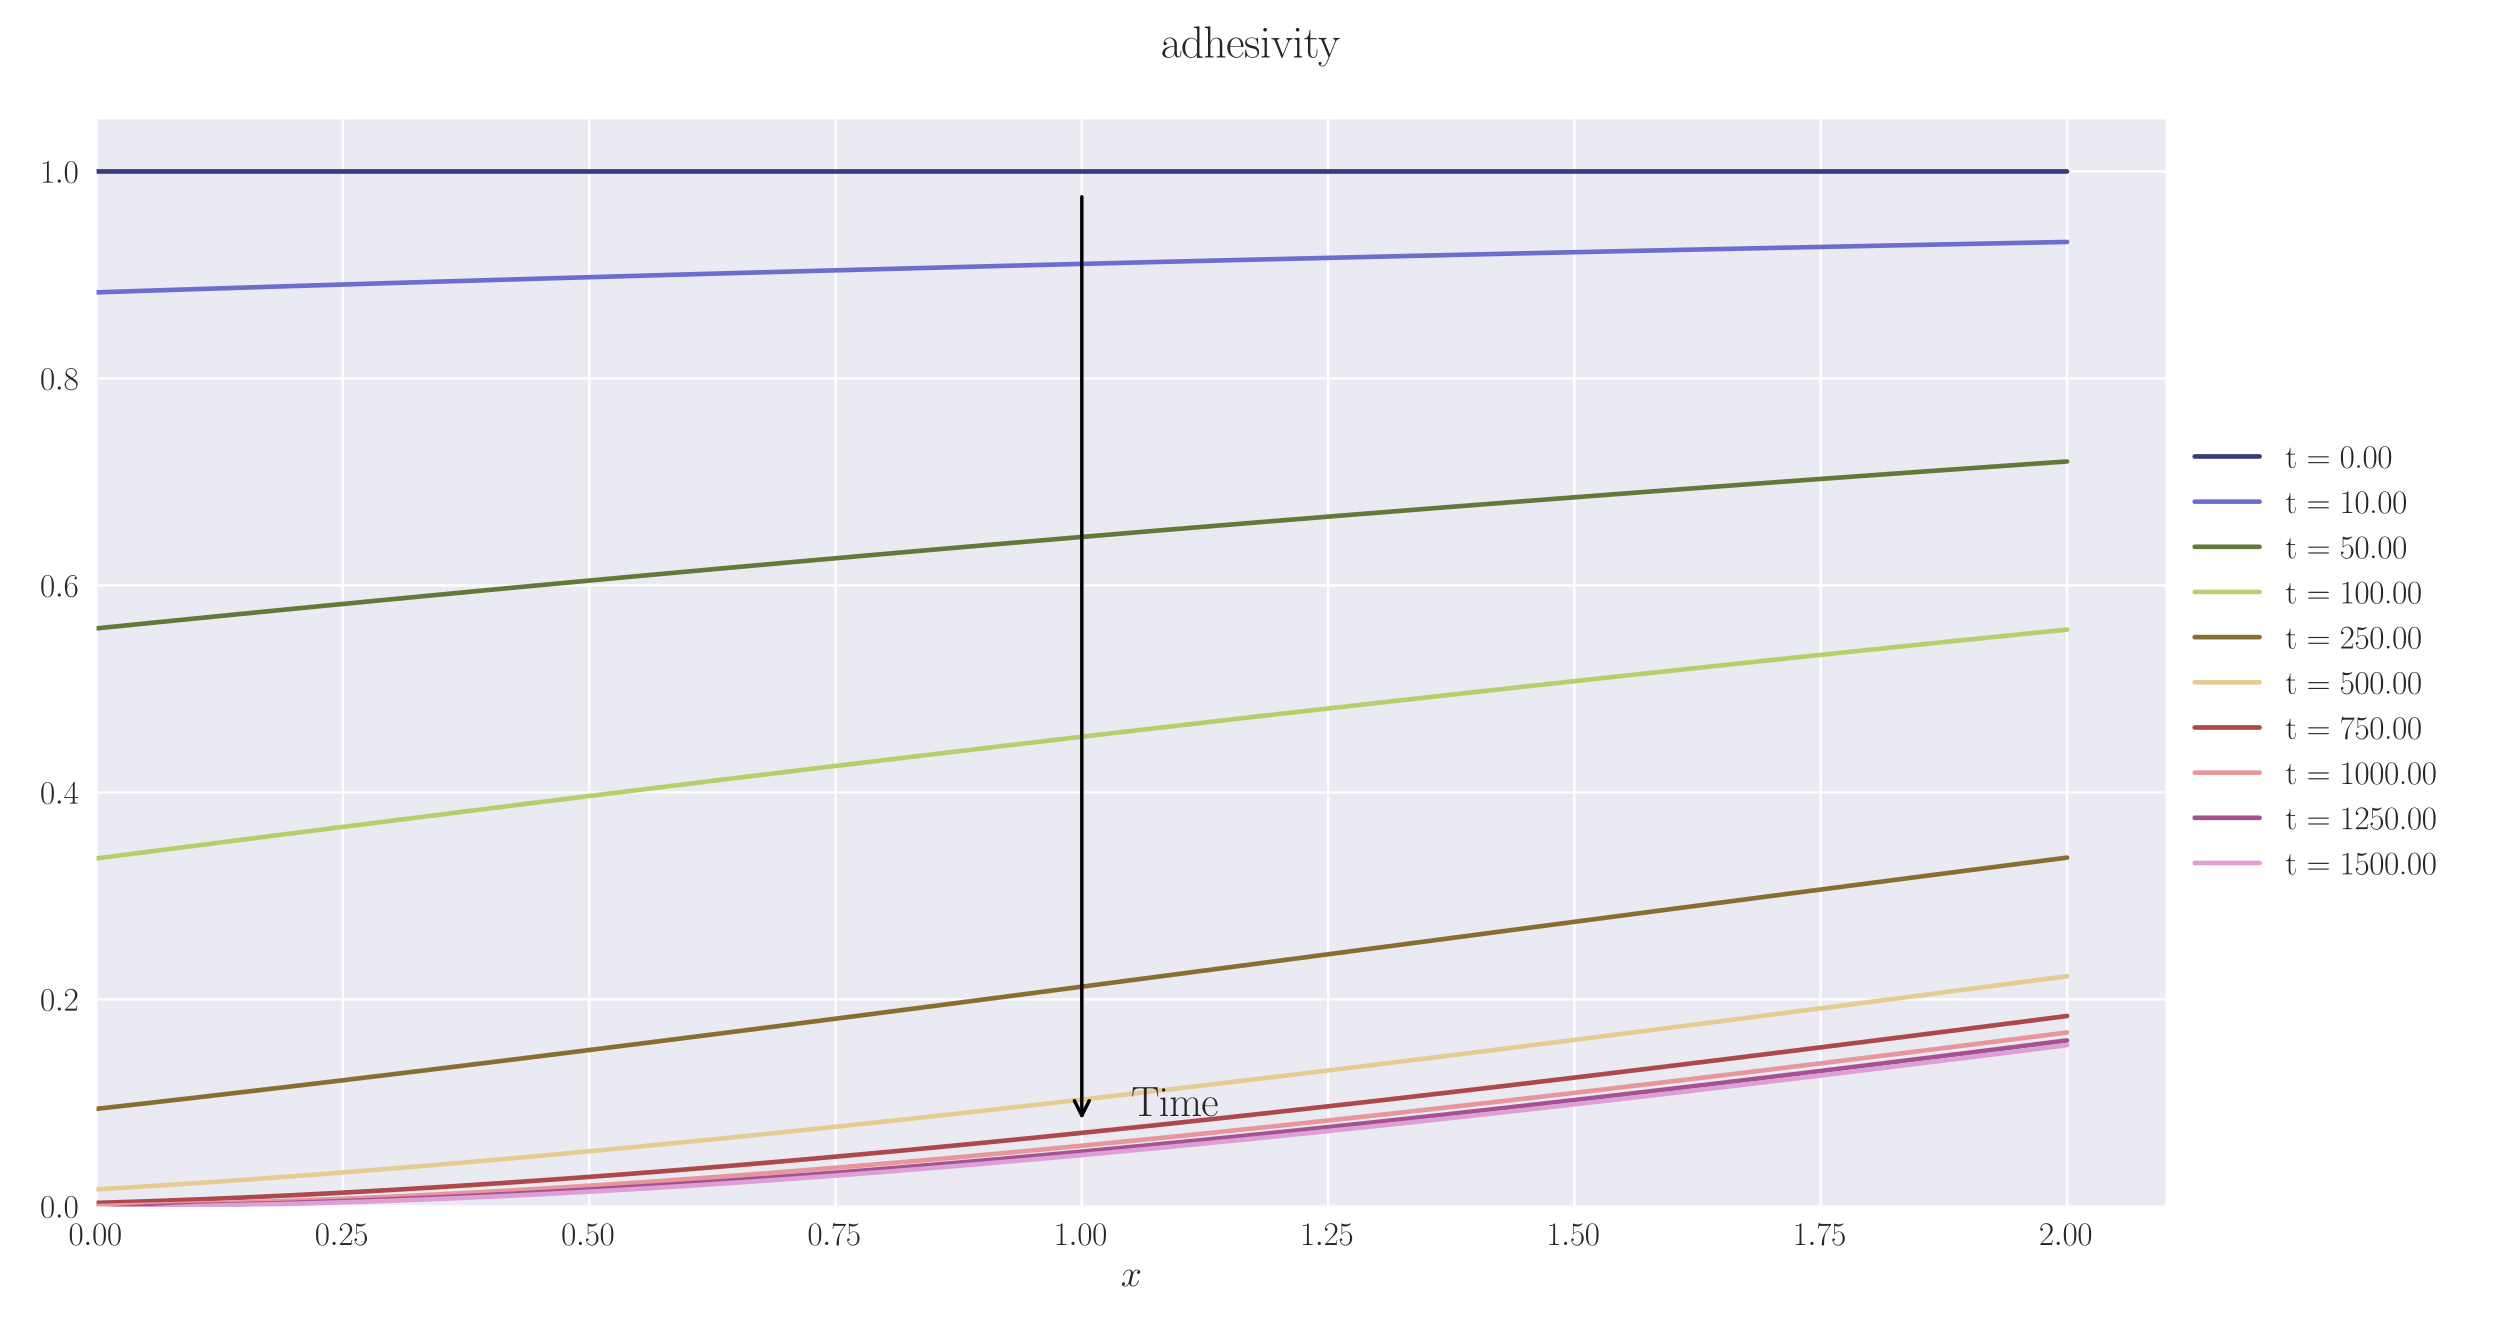 <?xml version="1.0" encoding="utf-8" standalone="no"?>
<!DOCTYPE svg PUBLIC "-//W3C//DTD SVG 1.1//EN"
  "http://www.w3.org/Graphics/SVG/1.1/DTD/svg11.dtd">
<svg xmlns:xlink="http://www.w3.org/1999/xlink" width="1080pt" height="576pt" viewBox="0 0 1080 576" xmlns="http://www.w3.org/2000/svg" version="1.1">
 <defs>
  <style type="text/css">*{stroke-linejoin: round; stroke-linecap: butt}</style>
 </defs>
 <g id="figure_1">
  <g id="patch_1">
   <path d="M 0 576 
L 1080 576 
L 1080 0 
L 0 0 
z
" style="fill: #ffffff"/>
  </g>
  <g id="axes_1">
   <g id="patch_2">
    <path d="M 41.731 521.153 
L 935.518 521.153 
L 935.518 51.564 
L 41.731 51.564 
z
" style="fill: #eaeaf2"/>
   </g>
   <g id="matplotlib.axis_1">
    <g id="xtick_1">
     <g id="line2d_1">
      <path d="M 41.731 521.153 
L 41.731 51.564 
" clip-path="url(#p3c30c7cf9f)" style="fill: none; stroke: #ffffff; stroke-linecap: round"/>
     </g>
     <g id="line2d_2"/>
     <g id="text_1">
      <!-- $\mathdefault{0.00}$ -->
      <g style="fill: #262626" transform="translate(29.591 537.839) scale(0.14 -0.14)">
       <defs>
        <path id="CMR17-30" d="M 2688 2025 
C 2688 2416 2682 3080 2413 3591 
C 2176 4039 1798 4198 1466 4198 
C 1158 4198 768 4058 525 3597 
C 269 3118 243 2524 243 2025 
C 243 1661 250 1106 448 619 
C 723 -39 1216 -128 1466 -128 
C 1760 -128 2208 -7 2470 600 
C 2662 1042 2688 1559 2688 2025 
z
M 1466 -26 
C 1056 -26 813 325 723 812 
C 653 1188 653 1738 653 2096 
C 653 2588 653 2997 736 3387 
C 858 3929 1216 4096 1466 4096 
C 1728 4096 2067 3923 2189 3400 
C 2272 3036 2278 2607 2278 2096 
C 2278 1680 2278 1169 2202 792 
C 2067 95 1690 -26 1466 -26 
z
" transform="scale(0.016)"/>
        <path id="CMMI12-3a" d="M 1178 307 
C 1178 492 1024 619 870 619 
C 685 619 557 466 557 313 
C 557 128 710 0 864 0 
C 1050 0 1178 153 1178 307 
z
" transform="scale(0.016)"/>
       </defs>
       <use xlink:href="#CMR17-30" transform="scale(0.996)"/>
       <use xlink:href="#CMMI12-3a" transform="translate(45.69 0) scale(0.996)"/>
       <use xlink:href="#CMR17-30" transform="translate(72.788 0) scale(0.996)"/>
       <use xlink:href="#CMR17-30" transform="translate(118.478 0) scale(0.996)"/>
      </g>
     </g>
    </g>
    <g id="xtick_2">
     <g id="line2d_3">
      <path d="M 148.134 521.153 
L 148.134 51.564 
" clip-path="url(#p3c30c7cf9f)" style="fill: none; stroke: #ffffff; stroke-linecap: round"/>
     </g>
     <g id="line2d_4"/>
     <g id="text_2">
      <!-- $\mathdefault{0.25}$ -->
      <g style="fill: #262626" transform="translate(135.994 537.839) scale(0.14 -0.14)">
       <defs>
        <path id="CMR17-32" d="M 2669 989 
L 2554 989 
C 2490 536 2438 459 2413 420 
C 2381 369 1920 369 1830 369 
L 602 369 
C 832 619 1280 1072 1824 1597 
C 2214 1967 2669 2402 2669 3035 
C 2669 3790 2067 4224 1395 4224 
C 691 4224 262 3604 262 3030 
C 262 2780 448 2748 525 2748 
C 589 2748 781 2787 781 3010 
C 781 3207 614 3264 525 3264 
C 486 3264 448 3258 422 3245 
C 544 3790 915 4058 1306 4058 
C 1862 4058 2227 3617 2227 3035 
C 2227 2479 1901 2000 1536 1584 
L 262 146 
L 262 0 
L 2515 0 
L 2669 989 
z
" transform="scale(0.016)"/>
        <path id="CMR17-35" d="M 730 3692 
C 794 3666 1056 3584 1325 3584 
C 1920 3584 2246 3911 2432 4100 
C 2432 4157 2432 4192 2394 4192 
C 2387 4192 2374 4192 2323 4163 
C 2099 4058 1837 3973 1517 3973 
C 1325 3973 1037 3999 723 4139 
C 653 4171 640 4171 634 4171 
C 602 4171 595 4164 595 4037 
L 595 2203 
C 595 2089 595 2057 659 2057 
C 691 2057 704 2070 736 2114 
C 941 2401 1222 2522 1542 2522 
C 1766 2522 2246 2382 2246 1289 
C 2246 1085 2246 715 2054 421 
C 1894 159 1645 25 1370 25 
C 947 25 518 320 403 814 
C 429 807 480 795 506 795 
C 589 795 749 840 749 1038 
C 749 1210 627 1280 506 1280 
C 358 1280 262 1190 262 1011 
C 262 454 704 -128 1382 -128 
C 2042 -128 2669 440 2669 1264 
C 2669 2030 2170 2624 1549 2624 
C 1222 2624 947 2503 730 2274 
L 730 3692 
z
" transform="scale(0.016)"/>
       </defs>
       <use xlink:href="#CMR17-30" transform="scale(0.996)"/>
       <use xlink:href="#CMMI12-3a" transform="translate(45.69 0) scale(0.996)"/>
       <use xlink:href="#CMR17-32" transform="translate(72.788 0) scale(0.996)"/>
       <use xlink:href="#CMR17-35" transform="translate(118.478 0) scale(0.996)"/>
      </g>
     </g>
    </g>
    <g id="xtick_3">
     <g id="line2d_5">
      <path d="M 254.537 521.153 
L 254.537 51.564 
" clip-path="url(#p3c30c7cf9f)" style="fill: none; stroke: #ffffff; stroke-linecap: round"/>
     </g>
     <g id="line2d_6"/>
     <g id="text_3">
      <!-- $\mathdefault{0.50}$ -->
      <g style="fill: #262626" transform="translate(242.397 537.839) scale(0.14 -0.14)">
       <use xlink:href="#CMR17-30" transform="scale(0.996)"/>
       <use xlink:href="#CMMI12-3a" transform="translate(45.69 0) scale(0.996)"/>
       <use xlink:href="#CMR17-35" transform="translate(72.788 0) scale(0.996)"/>
       <use xlink:href="#CMR17-30" transform="translate(118.478 0) scale(0.996)"/>
      </g>
     </g>
    </g>
    <g id="xtick_4">
     <g id="line2d_7">
      <path d="M 360.94 521.153 
L 360.94 51.564 
" clip-path="url(#p3c30c7cf9f)" style="fill: none; stroke: #ffffff; stroke-linecap: round"/>
     </g>
     <g id="line2d_8"/>
     <g id="text_4">
      <!-- $\mathdefault{0.75}$ -->
      <g style="fill: #262626" transform="translate(348.801 537.839) scale(0.14 -0.14)">
       <defs>
        <path id="CMR17-37" d="M 2886 3941 
L 2886 4081 
L 1382 4081 
C 634 4081 621 4165 595 4288 
L 480 4288 
L 294 3094 
L 410 3094 
C 429 3215 474 3540 550 3661 
C 589 3712 1062 3712 1171 3712 
L 2579 3712 
L 1869 2661 
C 1395 1954 1069 999 1069 165 
C 1069 89 1069 -128 1299 -128 
C 1530 -128 1530 89 1530 171 
L 1530 465 
C 1530 1508 1709 2196 2003 2636 
L 2886 3941 
z
" transform="scale(0.016)"/>
       </defs>
       <use xlink:href="#CMR17-30" transform="scale(0.996)"/>
       <use xlink:href="#CMMI12-3a" transform="translate(45.69 0) scale(0.996)"/>
       <use xlink:href="#CMR17-37" transform="translate(72.788 0) scale(0.996)"/>
       <use xlink:href="#CMR17-35" transform="translate(118.478 0) scale(0.996)"/>
      </g>
     </g>
    </g>
    <g id="xtick_5">
     <g id="line2d_9">
      <path d="M 467.343 521.153 
L 467.343 51.564 
" clip-path="url(#p3c30c7cf9f)" style="fill: none; stroke: #ffffff; stroke-linecap: round"/>
     </g>
     <g id="line2d_10"/>
     <g id="text_5">
      <!-- $\mathdefault{1.00}$ -->
      <g style="fill: #262626" transform="translate(455.204 537.839) scale(0.14 -0.14)">
       <defs>
        <path id="CMR17-31" d="M 1702 4058 
C 1702 4192 1696 4192 1606 4192 
C 1357 3916 979 3827 621 3827 
C 602 3827 570 3827 563 3808 
C 557 3795 557 3782 557 3648 
C 755 3648 1088 3686 1344 3839 
L 1344 461 
C 1344 236 1331 160 781 160 
L 589 160 
L 589 0 
C 896 0 1216 0 1523 0 
C 1830 0 2150 0 2458 0 
L 2458 160 
L 2266 160 
C 1715 160 1702 230 1702 458 
L 1702 4058 
z
" transform="scale(0.016)"/>
       </defs>
       <use xlink:href="#CMR17-31" transform="scale(0.996)"/>
       <use xlink:href="#CMMI12-3a" transform="translate(45.69 0) scale(0.996)"/>
       <use xlink:href="#CMR17-30" transform="translate(72.788 0) scale(0.996)"/>
       <use xlink:href="#CMR17-30" transform="translate(118.478 0) scale(0.996)"/>
      </g>
     </g>
    </g>
    <g id="xtick_6">
     <g id="line2d_11">
      <path d="M 573.747 521.153 
L 573.747 51.564 
" clip-path="url(#p3c30c7cf9f)" style="fill: none; stroke: #ffffff; stroke-linecap: round"/>
     </g>
     <g id="line2d_12"/>
     <g id="text_6">
      <!-- $\mathdefault{1.25}$ -->
      <g style="fill: #262626" transform="translate(561.607 537.839) scale(0.14 -0.14)">
       <use xlink:href="#CMR17-31" transform="scale(0.996)"/>
       <use xlink:href="#CMMI12-3a" transform="translate(45.69 0) scale(0.996)"/>
       <use xlink:href="#CMR17-32" transform="translate(72.788 0) scale(0.996)"/>
       <use xlink:href="#CMR17-35" transform="translate(118.478 0) scale(0.996)"/>
      </g>
     </g>
    </g>
    <g id="xtick_7">
     <g id="line2d_13">
      <path d="M 680.15 521.153 
L 680.15 51.564 
" clip-path="url(#p3c30c7cf9f)" style="fill: none; stroke: #ffffff; stroke-linecap: round"/>
     </g>
     <g id="line2d_14"/>
     <g id="text_7">
      <!-- $\mathdefault{1.50}$ -->
      <g style="fill: #262626" transform="translate(668.01 537.839) scale(0.14 -0.14)">
       <use xlink:href="#CMR17-31" transform="scale(0.996)"/>
       <use xlink:href="#CMMI12-3a" transform="translate(45.69 0) scale(0.996)"/>
       <use xlink:href="#CMR17-35" transform="translate(72.788 0) scale(0.996)"/>
       <use xlink:href="#CMR17-30" transform="translate(118.478 0) scale(0.996)"/>
      </g>
     </g>
    </g>
    <g id="xtick_8">
     <g id="line2d_15">
      <path d="M 786.553 521.153 
L 786.553 51.564 
" clip-path="url(#p3c30c7cf9f)" style="fill: none; stroke: #ffffff; stroke-linecap: round"/>
     </g>
     <g id="line2d_16"/>
     <g id="text_8">
      <!-- $\mathdefault{1.75}$ -->
      <g style="fill: #262626" transform="translate(774.414 537.839) scale(0.14 -0.14)">
       <use xlink:href="#CMR17-31" transform="scale(0.996)"/>
       <use xlink:href="#CMMI12-3a" transform="translate(45.69 0) scale(0.996)"/>
       <use xlink:href="#CMR17-37" transform="translate(72.788 0) scale(0.996)"/>
       <use xlink:href="#CMR17-35" transform="translate(118.478 0) scale(0.996)"/>
      </g>
     </g>
    </g>
    <g id="xtick_9">
     <g id="line2d_17">
      <path d="M 892.956 521.153 
L 892.956 51.564 
" clip-path="url(#p3c30c7cf9f)" style="fill: none; stroke: #ffffff; stroke-linecap: round"/>
     </g>
     <g id="line2d_18"/>
     <g id="text_9">
      <!-- $\mathdefault{2.00}$ -->
      <g style="fill: #262626" transform="translate(880.817 537.839) scale(0.14 -0.14)">
       <use xlink:href="#CMR17-32" transform="scale(0.996)"/>
       <use xlink:href="#CMMI12-3a" transform="translate(45.69 0) scale(0.996)"/>
       <use xlink:href="#CMR17-30" transform="translate(72.788 0) scale(0.996)"/>
       <use xlink:href="#CMR17-30" transform="translate(118.478 0) scale(0.996)"/>
      </g>
     </g>
    </g>
    <g id="text_10">
     <!-- $x$ -->
     <g style="fill: #262626" transform="translate(484.189 555.621) scale(0.16 -0.16)">
      <defs>
       <path id="CMMI12-78" d="M 3034 2606 
C 2829 2567 2752 2414 2752 2293 
C 2752 2139 2874 2088 2963 2088 
C 3155 2088 3290 2254 3290 2427 
C 3290 2695 2982 2816 2714 2816 
C 2323 2816 2106 2433 2048 2312 
C 1901 2816 1504 2816 1389 2816 
C 736 2816 390 1980 390 1839 
C 390 1814 416 1782 461 1782 
C 512 1782 525 1820 538 1846 
C 755 2555 1184 2689 1370 2689 
C 1658 2689 1715 2420 1715 2267 
C 1715 2127 1677 1980 1600 1673 
L 1382 798 
C 1286 415 1101 64 762 64 
C 730 64 570 64 435 147 
C 666 192 717 383 717 460 
C 717 588 621 664 499 664 
C 346 664 179 530 179 326 
C 179 57 480 -64 755 -64 
C 1062 -64 1280 179 1414 441 
C 1517 64 1837 -64 2074 -64 
C 2726 -64 3072 773 3072 913 
C 3072 945 3046 971 3008 971 
C 2950 971 2944 939 2925 888 
C 2752 326 2381 64 2093 64 
C 1869 64 1747 230 1747 492 
C 1747 632 1773 734 1875 1156 
L 2099 2024 
C 2195 2408 2413 2689 2707 2689 
C 2720 2689 2899 2689 3034 2606 
z
" transform="scale(0.016)"/>
      </defs>
      <use xlink:href="#CMMI12-78" transform="scale(0.996)"/>
     </g>
    </g>
   </g>
   <g id="matplotlib.axis_2">
    <g id="ytick_1">
     <g id="line2d_19">
      <path d="M 41.731 521.153 
L 935.518 521.153 
" clip-path="url(#p3c30c7cf9f)" style="fill: none; stroke: #ffffff; stroke-linecap: round"/>
     </g>
     <g id="line2d_20"/>
     <g id="text_11">
      <!-- $\mathdefault{0.0}$ -->
      <g style="fill: #262626" transform="translate(17.28 525.996) scale(0.14 -0.14)">
       <use xlink:href="#CMR17-30" transform="scale(0.996)"/>
       <use xlink:href="#CMMI12-3a" transform="translate(45.69 0) scale(0.996)"/>
       <use xlink:href="#CMR17-30" transform="translate(72.788 0) scale(0.996)"/>
      </g>
     </g>
    </g>
    <g id="ytick_2">
     <g id="line2d_21">
      <path d="M 41.731 431.737 
L 935.518 431.737 
" clip-path="url(#p3c30c7cf9f)" style="fill: none; stroke: #ffffff; stroke-linecap: round"/>
     </g>
     <g id="line2d_22"/>
     <g id="text_12">
      <!-- $\mathdefault{0.2}$ -->
      <g style="fill: #262626" transform="translate(17.28 436.58) scale(0.14 -0.14)">
       <use xlink:href="#CMR17-30" transform="scale(0.996)"/>
       <use xlink:href="#CMMI12-3a" transform="translate(45.69 0) scale(0.996)"/>
       <use xlink:href="#CMR17-32" transform="translate(72.788 0) scale(0.996)"/>
      </g>
     </g>
    </g>
    <g id="ytick_3">
     <g id="line2d_23">
      <path d="M 41.731 342.321 
L 935.518 342.321 
" clip-path="url(#p3c30c7cf9f)" style="fill: none; stroke: #ffffff; stroke-linecap: round"/>
     </g>
     <g id="line2d_24"/>
     <g id="text_13">
      <!-- $\mathdefault{0.4}$ -->
      <g style="fill: #262626" transform="translate(17.28 347.164) scale(0.14 -0.14)">
       <defs>
        <path id="CMR17-34" d="M 2150 4122 
C 2150 4256 2144 4256 2029 4256 
L 128 1254 
L 128 1088 
L 1779 1088 
L 1779 457 
C 1779 224 1766 160 1318 160 
L 1197 160 
L 1197 0 
C 1402 0 1747 0 1965 0 
C 2182 0 2528 0 2733 0 
L 2733 160 
L 2611 160 
C 2163 160 2150 224 2150 457 
L 2150 1088 
L 2803 1088 
L 2803 1254 
L 2150 1254 
L 2150 4122 
z
M 1798 3703 
L 1798 1254 
L 256 1254 
L 1798 3703 
z
" transform="scale(0.016)"/>
       </defs>
       <use xlink:href="#CMR17-30" transform="scale(0.996)"/>
       <use xlink:href="#CMMI12-3a" transform="translate(45.69 0) scale(0.996)"/>
       <use xlink:href="#CMR17-34" transform="translate(72.788 0) scale(0.996)"/>
      </g>
     </g>
    </g>
    <g id="ytick_4">
     <g id="line2d_25">
      <path d="M 41.731 252.904 
L 935.518 252.904 
" clip-path="url(#p3c30c7cf9f)" style="fill: none; stroke: #ffffff; stroke-linecap: round"/>
     </g>
     <g id="line2d_26"/>
     <g id="text_14">
      <!-- $\mathdefault{0.6}$ -->
      <g style="fill: #262626" transform="translate(17.28 257.747) scale(0.14 -0.14)">
       <defs>
        <path id="CMR17-36" d="M 678 2176 
C 678 3690 1395 4032 1811 4032 
C 1946 4032 2272 4009 2400 3776 
C 2298 3776 2106 3776 2106 3553 
C 2106 3381 2246 3323 2336 3323 
C 2394 3323 2566 3348 2566 3560 
C 2566 3954 2246 4179 1805 4179 
C 1043 4179 243 3390 243 1984 
C 243 253 966 -128 1478 -128 
C 2099 -128 2688 427 2688 1283 
C 2688 2081 2170 2662 1517 2662 
C 1126 2662 838 2407 678 1960 
L 678 2176 
z
M 1478 25 
C 691 25 691 1200 691 1436 
C 691 1896 909 2560 1504 2560 
C 1613 2560 1926 2560 2138 2120 
C 2253 1870 2253 1609 2253 1289 
C 2253 944 2253 690 2118 434 
C 1978 171 1773 25 1478 25 
z
" transform="scale(0.016)"/>
       </defs>
       <use xlink:href="#CMR17-30" transform="scale(0.996)"/>
       <use xlink:href="#CMMI12-3a" transform="translate(45.69 0) scale(0.996)"/>
       <use xlink:href="#CMR17-36" transform="translate(72.788 0) scale(0.996)"/>
      </g>
     </g>
    </g>
    <g id="ytick_5">
     <g id="line2d_27">
      <path d="M 41.731 163.488 
L 935.518 163.488 
" clip-path="url(#p3c30c7cf9f)" style="fill: none; stroke: #ffffff; stroke-linecap: round"/>
     </g>
     <g id="line2d_28"/>
     <g id="text_15">
      <!-- $\mathdefault{0.8}$ -->
      <g style="fill: #262626" transform="translate(17.28 168.331) scale(0.14 -0.14)">
       <defs>
        <path id="CMR17-38" d="M 1741 2264 
C 2144 2467 2554 2773 2554 3263 
C 2554 3841 1990 4179 1472 4179 
C 890 4179 378 3759 378 3180 
C 378 3021 416 2747 666 2505 
C 730 2442 998 2251 1171 2130 
C 883 1983 211 1634 211 934 
C 211 279 838 -128 1459 -128 
C 2144 -128 2720 362 2720 1010 
C 2720 1590 2330 1857 2074 2029 
L 1741 2264 
z
M 902 2822 
C 851 2854 595 3051 595 3351 
C 595 3739 998 4032 1459 4032 
C 1965 4032 2336 3676 2336 3262 
C 2336 2669 1670 2331 1638 2331 
C 1632 2331 1626 2331 1574 2370 
L 902 2822 
z
M 2080 1519 
C 2176 1449 2483 1240 2483 851 
C 2483 381 2010 25 1472 25 
C 890 25 448 438 448 940 
C 448 1443 838 1862 1280 2060 
L 2080 1519 
z
" transform="scale(0.016)"/>
       </defs>
       <use xlink:href="#CMR17-30" transform="scale(0.996)"/>
       <use xlink:href="#CMMI12-3a" transform="translate(45.69 0) scale(0.996)"/>
       <use xlink:href="#CMR17-38" transform="translate(72.788 0) scale(0.996)"/>
      </g>
     </g>
    </g>
    <g id="ytick_6">
     <g id="line2d_29">
      <path d="M 41.731 74.072 
L 935.518 74.072 
" clip-path="url(#p3c30c7cf9f)" style="fill: none; stroke: #ffffff; stroke-linecap: round"/>
     </g>
     <g id="line2d_30"/>
     <g id="text_16">
      <!-- $\mathdefault{1.0}$ -->
      <g style="fill: #262626" transform="translate(17.28 78.915) scale(0.14 -0.14)">
       <use xlink:href="#CMR17-31" transform="scale(0.996)"/>
       <use xlink:href="#CMMI12-3a" transform="translate(45.69 0) scale(0.996)"/>
       <use xlink:href="#CMR17-30" transform="translate(72.788 0) scale(0.996)"/>
      </g>
     </g>
    </g>
   </g>
   <g id="line2d_31">
    <path d="M 41.731 74.072 
L 50.243 74.072 
L 58.755 74.072 
L 67.267 74.072 
L 75.78 74.072 
L 84.292 74.072 
L 92.804 74.072 
L 101.316 74.072 
L 109.829 74.072 
L 118.341 74.072 
L 126.853 74.072 
L 135.365 74.072 
L 143.878 74.072 
L 152.39 74.072 
L 160.902 74.072 
L 169.414 74.072 
L 177.927 74.072 
L 186.439 74.072 
L 194.951 74.072 
L 203.463 74.072 
L 211.976 74.072 
L 220.488 74.072 
L 229 74.072 
L 237.513 74.072 
L 246.025 74.072 
L 254.537 74.072 
L 263.049 74.072 
L 271.562 74.072 
L 280.074 74.072 
L 288.586 74.072 
L 297.098 74.072 
L 305.611 74.072 
L 314.123 74.072 
L 322.635 74.072 
L 331.147 74.072 
L 339.66 74.072 
L 348.172 74.072 
L 356.684 74.072 
L 365.196 74.072 
L 373.709 74.072 
L 382.221 74.072 
L 390.733 74.072 
L 399.245 74.072 
L 407.758 74.072 
L 416.27 74.072 
L 424.782 74.072 
L 433.294 74.072 
L 441.807 74.072 
L 450.319 74.072 
L 458.831 74.072 
L 467.343 74.072 
L 475.856 74.072 
L 484.368 74.072 
L 492.88 74.072 
L 501.393 74.072 
L 509.905 74.072 
L 518.417 74.072 
L 526.929 74.072 
L 535.442 74.072 
L 543.954 74.072 
L 552.466 74.072 
L 560.978 74.072 
L 569.491 74.072 
L 578.003 74.072 
L 586.515 74.072 
L 595.027 74.072 
L 603.54 74.072 
L 612.052 74.072 
L 620.564 74.072 
L 629.076 74.072 
L 637.589 74.072 
L 646.101 74.072 
L 654.613 74.072 
L 663.125 74.072 
L 671.638 74.072 
L 680.15 74.072 
L 688.662 74.072 
L 697.174 74.072 
L 705.687 74.072 
L 714.199 74.072 
L 722.711 74.072 
L 731.223 74.072 
L 739.736 74.072 
L 748.248 74.072 
L 756.76 74.072 
L 765.273 74.072 
L 773.785 74.072 
L 782.297 74.072 
L 790.809 74.072 
L 799.322 74.072 
L 807.834 74.072 
L 816.346 74.072 
L 824.858 74.072 
L 833.371 74.072 
L 841.883 74.072 
L 850.395 74.072 
L 858.907 74.072 
L 867.42 74.072 
L 875.932 74.072 
L 884.444 74.072 
L 892.956 74.072 
" clip-path="url(#p3c30c7cf9f)" style="fill: none; stroke: #393b79; stroke-width: 2; stroke-linecap: round"/>
   </g>
   <g id="line2d_32">
    <path d="M 41.731 126.29 
L 50.243 126.014 
L 58.755 125.74 
L 67.267 125.465 
L 75.78 125.189 
L 84.292 124.915 
L 92.804 124.642 
L 101.316 124.371 
L 109.829 124.102 
L 118.341 123.835 
L 126.853 123.569 
L 135.365 123.304 
L 143.878 123.042 
L 152.39 122.78 
L 160.902 122.521 
L 169.414 122.263 
L 177.927 122.006 
L 186.439 121.752 
L 194.951 121.498 
L 203.463 121.247 
L 211.976 120.996 
L 220.488 120.746 
L 229 120.495 
L 237.513 120.245 
L 246.025 119.996 
L 254.537 119.749 
L 263.049 119.503 
L 271.562 119.259 
L 280.074 119.016 
L 288.586 118.775 
L 297.098 118.536 
L 305.611 118.297 
L 314.123 118.06 
L 322.635 117.825 
L 331.147 117.591 
L 339.66 117.358 
L 348.172 117.127 
L 356.684 116.898 
L 365.196 116.669 
L 373.709 116.442 
L 382.221 116.216 
L 390.733 115.992 
L 399.245 115.765 
L 407.758 115.539 
L 416.27 115.315 
L 424.782 115.092 
L 433.294 114.871 
L 441.807 114.65 
L 450.319 114.431 
L 458.831 114.214 
L 467.343 113.997 
L 475.856 113.782 
L 484.368 113.568 
L 492.88 113.356 
L 501.393 113.145 
L 509.905 112.935 
L 518.417 112.726 
L 526.929 112.518 
L 535.442 112.312 
L 543.954 112.107 
L 552.466 111.903 
L 560.978 111.701 
L 569.491 111.499 
L 578.003 111.299 
L 586.515 111.1 
L 595.027 110.899 
L 603.54 110.699 
L 612.052 110.5 
L 620.564 110.302 
L 629.076 110.105 
L 637.589 109.91 
L 646.101 109.715 
L 654.613 109.522 
L 663.125 109.33 
L 671.638 109.139 
L 680.15 108.95 
L 688.662 108.761 
L 697.174 108.573 
L 705.687 108.387 
L 714.199 108.202 
L 722.711 108.017 
L 731.223 107.834 
L 739.736 107.652 
L 748.248 107.471 
L 756.76 107.291 
L 765.273 107.112 
L 773.785 106.934 
L 782.297 106.758 
L 790.809 106.582 
L 799.322 106.407 
L 807.834 106.234 
L 816.346 106.06 
L 824.858 105.886 
L 833.371 105.712 
L 841.883 105.539 
L 850.395 105.367 
L 858.907 105.197 
L 867.42 105.027 
L 875.932 104.858 
L 884.444 104.69 
L 892.956 104.524 
" clip-path="url(#p3c30c7cf9f)" style="fill: none; stroke: #6b6ecf; stroke-width: 2; stroke-linecap: round"/>
   </g>
   <g id="line2d_33">
    <path d="M 41.731 271.454 
L 50.243 270.594 
L 58.755 269.738 
L 67.267 268.88 
L 75.78 268.03 
L 84.292 267.182 
L 92.804 266.333 
L 101.316 265.492 
L 109.829 264.652 
L 118.341 263.813 
L 126.853 262.98 
L 135.365 262.148 
L 143.878 261.318 
L 152.39 260.494 
L 160.902 259.671 
L 169.414 258.849 
L 177.927 258.034 
L 186.439 257.22 
L 194.951 256.407 
L 203.463 255.6 
L 211.976 254.796 
L 220.488 253.99 
L 229 253.191 
L 237.513 252.398 
L 246.025 251.6 
L 254.537 250.809 
L 263.049 250.024 
L 271.562 249.237 
L 280.074 248.452 
L 288.586 247.675 
L 297.098 246.9 
L 305.611 246.123 
L 314.123 245.352 
L 322.635 244.587 
L 331.147 243.819 
L 339.66 243.055 
L 348.172 242.297 
L 356.684 241.543 
L 365.196 240.785 
L 373.709 240.033 
L 382.221 239.287 
L 390.733 238.543 
L 399.245 237.797 
L 407.758 237.057 
L 416.27 236.323 
L 424.782 235.588 
L 433.294 234.854 
L 441.807 234.126 
L 450.319 233.403 
L 458.831 232.679 
L 467.343 231.956 
L 475.856 231.239 
L 484.368 230.526 
L 492.88 229.814 
L 501.393 229.102 
L 509.905 228.395 
L 518.417 227.694 
L 526.929 226.995 
L 535.442 226.293 
L 543.954 225.597 
L 552.466 224.905 
L 560.978 224.219 
L 569.491 223.528 
L 578.003 222.841 
L 586.515 222.16 
L 595.027 221.483 
L 603.54 220.807 
L 612.052 220.13 
L 620.564 219.458 
L 629.076 218.791 
L 637.589 218.128 
L 646.101 217.463 
L 654.613 216.8 
L 663.125 216.142 
L 671.638 215.488 
L 680.15 214.84 
L 688.662 214.186 
L 697.174 213.537 
L 705.687 212.892 
L 714.199 212.251 
L 722.711 211.616 
L 731.223 210.975 
L 739.736 210.339 
L 748.248 209.706 
L 756.76 209.079 
L 765.273 208.456 
L 773.785 207.83 
L 782.297 207.206 
L 790.809 206.586 
L 799.322 205.97 
L 807.834 205.359 
L 816.346 204.749 
L 824.858 204.137 
L 833.371 203.529 
L 841.883 202.925 
L 850.395 202.326 
L 858.907 201.731 
L 867.42 201.132 
L 875.932 200.536 
L 884.444 199.943 
L 892.956 199.355 
" clip-path="url(#p3c30c7cf9f)" style="fill: none; stroke: #637939; stroke-width: 2; stroke-linecap: round"/>
   </g>
   <g id="line2d_34">
    <path d="M 41.731 370.835 
L 50.243 369.735 
L 58.755 368.637 
L 67.267 367.54 
L 75.78 366.445 
L 84.292 365.352 
L 92.804 364.26 
L 101.316 363.17 
L 109.829 362.081 
L 118.341 360.995 
L 126.853 359.91 
L 135.365 358.828 
L 143.878 357.747 
L 152.39 356.668 
L 160.902 355.59 
L 169.414 354.514 
L 177.927 353.441 
L 186.439 352.37 
L 194.951 351.301 
L 203.463 350.234 
L 211.976 349.168 
L 220.488 348.104 
L 229 347.043 
L 237.513 345.985 
L 246.025 344.928 
L 254.537 343.872 
L 263.049 342.82 
L 271.562 341.771 
L 280.074 340.722 
L 288.586 339.675 
L 297.098 338.632 
L 305.611 337.592 
L 314.123 336.552 
L 322.635 335.515 
L 331.147 334.482 
L 339.66 333.449 
L 348.172 332.419 
L 356.684 331.393 
L 365.196 330.367 
L 373.709 329.344 
L 382.221 328.326 
L 390.733 327.307 
L 399.245 326.292 
L 407.758 325.28 
L 416.27 324.268 
L 424.782 323.262 
L 433.294 322.256 
L 441.807 321.254 
L 450.319 320.255 
L 458.831 319.256 
L 467.343 318.263 
L 475.856 317.269 
L 484.368 316.279 
L 492.88 315.292 
L 501.393 314.307 
L 509.905 313.327 
L 518.417 312.346 
L 526.929 311.372 
L 535.442 310.395 
L 543.954 309.426 
L 552.466 308.455 
L 560.978 307.491 
L 569.491 306.526 
L 578.003 305.567 
L 586.515 304.608 
L 595.027 303.654 
L 603.54 302.7 
L 612.052 301.752 
L 620.564 300.804 
L 629.076 299.861 
L 637.589 298.918 
L 646.101 297.982 
L 654.613 297.043 
L 663.125 296.113 
L 671.638 295.18 
L 680.15 294.254 
L 688.662 293.327 
L 697.174 292.407 
L 705.687 291.487 
L 714.199 290.57 
L 722.711 289.658 
L 731.223 288.745 
L 739.736 287.84 
L 748.248 286.932 
L 756.76 286.031 
L 765.273 285.131 
L 773.785 284.234 
L 782.297 283.342 
L 790.809 282.448 
L 799.322 281.562 
L 807.834 280.675 
L 816.346 279.792 
L 824.858 278.915 
L 833.371 278.035 
L 841.883 277.163 
L 850.395 276.291 
L 858.907 275.422 
L 867.42 274.56 
L 875.932 273.694 
L 884.444 272.835 
L 892.956 271.979 
" clip-path="url(#p3c30c7cf9f)" style="fill: none; stroke: #b5cf6b; stroke-width: 2; stroke-linecap: round"/>
   </g>
   <g id="line2d_35">
    <path d="M 41.731 479.018 
L 50.243 478.06 
L 58.755 477.097 
L 67.267 476.128 
L 75.78 475.154 
L 84.292 474.174 
L 92.804 473.188 
L 101.316 472.198 
L 109.829 471.202 
L 118.341 470.201 
L 126.853 469.196 
L 135.365 468.185 
L 143.878 467.17 
L 152.39 466.151 
L 160.902 465.127 
L 169.414 464.099 
L 177.927 463.067 
L 186.439 462.03 
L 194.951 460.99 
L 203.463 459.947 
L 211.976 458.899 
L 220.488 457.847 
L 229 456.793 
L 237.513 455.735 
L 246.025 454.673 
L 254.537 453.608 
L 263.049 452.541 
L 271.562 451.47 
L 280.074 450.396 
L 288.586 449.32 
L 297.098 448.241 
L 305.611 447.16 
L 314.123 446.075 
L 322.635 444.989 
L 331.147 443.9 
L 339.66 442.809 
L 348.172 441.715 
L 356.684 440.62 
L 365.196 439.523 
L 373.709 438.424 
L 382.221 437.323 
L 390.733 436.22 
L 399.245 435.115 
L 407.758 434.01 
L 416.27 432.902 
L 424.782 431.793 
L 433.294 430.683 
L 441.807 429.572 
L 450.319 428.459 
L 458.831 427.346 
L 467.343 426.231 
L 475.856 425.115 
L 484.368 423.998 
L 492.88 422.881 
L 501.393 421.762 
L 509.905 420.643 
L 518.417 419.524 
L 526.929 418.404 
L 535.442 417.284 
L 543.954 416.163 
L 552.466 415.041 
L 560.978 413.919 
L 569.491 412.798 
L 578.003 411.675 
L 586.515 410.553 
L 595.027 409.431 
L 603.54 408.308 
L 612.052 407.186 
L 620.564 406.063 
L 629.076 404.941 
L 637.589 403.819 
L 646.101 402.698 
L 654.613 401.576 
L 663.125 400.456 
L 671.638 399.335 
L 680.15 398.215 
L 688.662 397.095 
L 697.174 395.976 
L 705.687 394.858 
L 714.199 393.74 
L 722.711 392.623 
L 731.223 391.507 
L 739.736 390.392 
L 748.248 389.276 
L 756.76 388.162 
L 765.273 387.05 
L 773.785 385.938 
L 782.297 384.827 
L 790.809 383.717 
L 799.322 382.608 
L 807.834 381.5 
L 816.346 380.394 
L 824.858 379.289 
L 833.371 378.185 
L 841.883 377.082 
L 850.395 375.981 
L 858.907 374.88 
L 867.42 373.781 
L 875.932 372.684 
L 884.444 371.588 
L 892.956 370.493 
" clip-path="url(#p3c30c7cf9f)" style="fill: none; stroke: #8c6d31; stroke-width: 2; stroke-linecap: round"/>
   </g>
   <g id="line2d_36">
    <path d="M 41.731 513.803 
L 50.243 513.296 
L 58.755 512.774 
L 67.267 512.238 
L 75.78 511.689 
L 84.292 511.126 
L 92.804 510.55 
L 101.316 509.96 
L 109.829 509.358 
L 118.341 508.743 
L 126.853 508.116 
L 135.365 507.476 
L 143.878 506.824 
L 152.39 506.161 
L 160.902 505.486 
L 169.414 504.799 
L 177.927 504.102 
L 186.439 503.393 
L 194.951 502.673 
L 203.463 501.943 
L 211.976 501.203 
L 220.488 500.452 
L 229 499.692 
L 237.513 498.921 
L 246.025 498.141 
L 254.537 497.351 
L 263.049 496.552 
L 271.562 495.744 
L 280.074 494.927 
L 288.586 494.101 
L 297.098 493.267 
L 305.611 492.424 
L 314.123 491.573 
L 322.635 490.713 
L 331.147 489.846 
L 339.66 488.971 
L 348.172 488.089 
L 356.684 487.199 
L 365.196 486.302 
L 373.709 485.397 
L 382.221 484.486 
L 390.733 483.567 
L 399.245 482.642 
L 407.758 481.711 
L 416.27 480.773 
L 424.782 479.829 
L 433.294 478.878 
L 441.807 477.922 
L 450.319 476.96 
L 458.831 475.992 
L 467.343 475.018 
L 475.856 474.039 
L 484.368 473.055 
L 492.88 472.066 
L 501.393 471.071 
L 509.905 470.072 
L 518.417 469.067 
L 526.929 468.058 
L 535.442 467.045 
L 543.954 466.027 
L 552.466 465.004 
L 560.978 463.977 
L 569.491 462.947 
L 578.003 461.912 
L 586.515 460.873 
L 595.027 459.83 
L 603.54 458.784 
L 612.052 457.735 
L 620.564 456.682 
L 629.076 455.625 
L 637.589 454.565 
L 646.101 453.502 
L 654.613 452.436 
L 663.125 451.367 
L 671.638 450.295 
L 680.15 449.221 
L 688.662 448.143 
L 697.174 447.063 
L 705.687 445.981 
L 714.199 444.896 
L 722.711 443.809 
L 731.223 442.72 
L 739.736 441.629 
L 748.248 440.535 
L 756.76 439.44 
L 765.273 438.342 
L 773.785 437.243 
L 782.297 436.142 
L 790.809 435.04 
L 799.322 433.936 
L 807.834 432.83 
L 816.346 431.723 
L 824.858 430.615 
L 833.371 429.506 
L 841.883 428.395 
L 850.395 427.284 
L 858.907 426.171 
L 867.42 425.057 
L 875.932 423.943 
L 884.444 422.827 
L 892.956 421.711 
" clip-path="url(#p3c30c7cf9f)" style="fill: none; stroke: #e7cb94; stroke-width: 2; stroke-linecap: round"/>
   </g>
   <g id="line2d_37">
    <path d="M 41.731 519.642 
L 50.243 519.388 
L 58.755 519.115 
L 67.267 518.825 
L 75.78 518.517 
L 84.292 518.191 
L 92.804 517.849 
L 101.316 517.489 
L 109.829 517.113 
L 118.341 516.72 
L 126.853 516.311 
L 135.365 515.886 
L 143.878 515.446 
L 152.39 514.99 
L 160.902 514.52 
L 169.414 514.034 
L 177.927 513.534 
L 186.439 513.019 
L 194.951 512.49 
L 203.463 511.948 
L 211.976 511.392 
L 220.488 510.822 
L 229 510.239 
L 237.513 509.643 
L 246.025 509.034 
L 254.537 508.413 
L 263.049 507.779 
L 271.562 507.134 
L 280.074 506.476 
L 288.586 505.807 
L 297.098 505.126 
L 305.611 504.434 
L 314.123 503.731 
L 322.635 503.017 
L 331.147 502.292 
L 339.66 501.557 
L 348.172 500.812 
L 356.684 500.056 
L 365.196 499.291 
L 373.709 498.515 
L 382.221 497.731 
L 390.733 496.937 
L 399.245 496.133 
L 407.758 495.321 
L 416.27 494.5 
L 424.782 493.67 
L 433.294 492.831 
L 441.807 491.985 
L 450.319 491.13 
L 458.831 490.267 
L 467.343 489.396 
L 475.856 488.518 
L 484.368 487.632 
L 492.88 486.739 
L 501.393 485.838 
L 509.905 484.931 
L 518.417 484.016 
L 526.929 483.095 
L 535.442 482.167 
L 543.954 481.233 
L 552.466 480.292 
L 560.978 479.345 
L 569.491 478.392 
L 578.003 477.433 
L 586.515 476.469 
L 595.027 475.499 
L 603.54 474.523 
L 612.052 473.542 
L 620.564 472.555 
L 629.076 471.564 
L 637.589 470.567 
L 646.101 469.566 
L 654.613 468.56 
L 663.125 467.549 
L 671.638 466.533 
L 680.15 465.514 
L 688.662 464.49 
L 697.174 463.461 
L 705.687 462.429 
L 714.199 461.393 
L 722.711 460.353 
L 731.223 459.309 
L 739.736 458.262 
L 748.248 457.211 
L 756.76 456.156 
L 765.273 455.099 
L 773.785 454.038 
L 782.297 452.974 
L 790.809 451.907 
L 799.322 450.837 
L 807.834 449.765 
L 816.346 448.689 
L 824.858 447.611 
L 833.371 446.53 
L 841.883 445.447 
L 850.395 444.362 
L 858.907 443.275 
L 867.42 442.185 
L 875.932 441.093 
L 884.444 439.999 
L 892.956 438.903 
" clip-path="url(#p3c30c7cf9f)" style="fill: none; stroke: #ad494a; stroke-width: 2; stroke-linecap: round"/>
   </g>
   <g id="line2d_38">
    <path d="M 41.731 521.033 
L 50.243 520.765 
L 58.755 520.558 
L 67.267 520.386 
L 75.78 520.199 
L 84.292 519.992 
L 92.804 519.767 
L 101.316 519.523 
L 109.829 519.26 
L 118.341 518.979 
L 126.853 518.68 
L 135.365 518.364 
L 143.878 518.03 
L 152.39 517.679 
L 160.902 517.312 
L 169.414 516.928 
L 177.927 516.527 
L 186.439 516.111 
L 194.951 515.679 
L 203.463 515.231 
L 211.976 514.769 
L 220.488 514.291 
L 229 513.798 
L 237.513 513.291 
L 246.025 512.77 
L 254.537 512.235 
L 263.049 511.686 
L 271.562 511.123 
L 280.074 510.547 
L 288.586 509.958 
L 297.098 509.356 
L 305.611 508.742 
L 314.123 508.115 
L 322.635 507.476 
L 331.147 506.824 
L 339.66 506.162 
L 348.172 505.487 
L 356.684 504.801 
L 365.196 504.104 
L 373.709 503.396 
L 382.221 502.677 
L 390.733 501.947 
L 399.245 501.207 
L 407.758 500.457 
L 416.27 499.697 
L 424.782 498.927 
L 433.294 498.148 
L 441.807 497.359 
L 450.319 496.561 
L 458.831 495.753 
L 467.343 494.937 
L 475.856 494.112 
L 484.368 493.278 
L 492.88 492.436 
L 501.393 491.585 
L 509.905 490.727 
L 518.417 489.861 
L 526.929 488.987 
L 535.442 488.105 
L 543.954 487.216 
L 552.466 486.319 
L 560.978 485.416 
L 569.491 484.505 
L 578.003 483.587 
L 586.515 482.663 
L 595.027 481.733 
L 603.54 480.795 
L 612.052 479.852 
L 620.564 478.903 
L 629.076 477.947 
L 637.589 476.986 
L 646.101 476.019 
L 654.613 475.046 
L 663.125 474.068 
L 671.638 473.085 
L 680.15 472.096 
L 688.662 471.102 
L 697.174 470.104 
L 705.687 469.1 
L 714.199 468.092 
L 722.711 467.079 
L 731.223 466.062 
L 739.736 465.041 
L 748.248 464.015 
L 756.76 462.985 
L 765.273 461.951 
L 773.785 460.913 
L 782.297 459.872 
L 790.809 458.827 
L 799.322 457.778 
L 807.834 456.726 
L 816.346 455.67 
L 824.858 454.611 
L 833.371 453.549 
L 841.883 452.484 
L 850.395 451.416 
L 858.907 450.345 
L 867.42 449.271 
L 875.932 448.195 
L 884.444 447.116 
L 892.956 446.035 
" clip-path="url(#p3c30c7cf9f)" style="fill: none; stroke: #e7969c; stroke-width: 2; stroke-linecap: round"/>
   </g>
   <g id="line2d_39">
    <path d="M 41.731 522.522 
L 50.243 521.913 
L 58.755 521.445 
L 67.267 521.083 
L 75.78 520.804 
L 84.292 520.588 
L 92.804 520.415 
L 101.316 520.231 
L 109.829 520.027 
L 118.341 519.805 
L 126.853 519.564 
L 135.365 519.304 
L 143.878 519.026 
L 152.39 518.73 
L 160.902 518.417 
L 169.414 518.086 
L 177.927 517.738 
L 186.439 517.373 
L 194.951 516.992 
L 203.463 516.594 
L 211.976 516.181 
L 220.488 515.751 
L 229 515.306 
L 237.513 514.846 
L 246.025 514.371 
L 254.537 513.881 
L 263.049 513.376 
L 271.562 512.857 
L 280.074 512.324 
L 288.586 511.778 
L 297.098 511.217 
L 305.611 510.644 
L 314.123 510.057 
L 322.635 509.457 
L 331.147 508.845 
L 339.66 508.22 
L 348.172 507.583 
L 356.684 506.934 
L 365.196 506.273 
L 373.709 505.6 
L 382.221 504.916 
L 390.733 504.221 
L 399.245 503.515 
L 407.758 502.798 
L 416.27 502.07 
L 424.782 501.332 
L 433.294 500.584 
L 441.807 499.825 
L 450.319 499.057 
L 458.831 498.279 
L 467.343 497.492 
L 475.856 496.695 
L 484.368 495.889 
L 492.88 495.074 
L 501.393 494.251 
L 509.905 493.419 
L 518.417 492.578 
L 526.929 491.729 
L 535.442 490.872 
L 543.954 490.007 
L 552.466 489.135 
L 560.978 488.254 
L 569.491 487.366 
L 578.003 486.471 
L 586.515 485.569 
L 595.027 484.659 
L 603.54 483.743 
L 612.052 482.82 
L 620.564 481.891 
L 629.076 480.955 
L 637.589 480.013 
L 646.101 479.064 
L 654.613 478.11 
L 663.125 477.15 
L 671.638 476.184 
L 680.15 475.212 
L 688.662 474.235 
L 697.174 473.253 
L 705.687 472.265 
L 714.199 471.272 
L 722.711 470.275 
L 731.223 469.272 
L 739.736 468.265 
L 748.248 467.253 
L 756.76 466.237 
L 765.273 465.216 
L 773.785 464.191 
L 782.297 463.162 
L 790.809 462.129 
L 799.322 461.092 
L 807.834 460.051 
L 816.346 459.006 
L 824.858 457.958 
L 833.371 456.907 
L 841.883 455.852 
L 850.395 454.794 
L 858.907 453.732 
L 867.42 452.668 
L 875.932 451.6 
L 884.444 450.53 
L 892.956 449.457 
" clip-path="url(#p3c30c7cf9f)" style="fill: none; stroke: #a55194; stroke-width: 2; stroke-linecap: round"/>
   </g>
   <g id="line2d_40">
    <path d="M 41.731 524.227 
L 50.243 523.224 
L 58.755 522.454 
L 67.267 521.861 
L 75.78 521.405 
L 84.292 521.052 
L 92.804 520.78 
L 101.316 520.57 
L 109.829 520.397 
L 118.341 520.212 
L 126.853 520.006 
L 135.365 519.782 
L 143.878 519.539 
L 152.39 519.278 
L 160.902 518.998 
L 169.414 518.7 
L 177.927 518.385 
L 186.439 518.053 
L 194.951 517.703 
L 203.463 517.337 
L 211.976 516.954 
L 220.488 516.555 
L 229 516.139 
L 237.513 515.708 
L 246.025 515.262 
L 254.537 514.8 
L 263.049 514.324 
L 271.562 513.832 
L 280.074 513.326 
L 288.586 512.806 
L 297.098 512.272 
L 305.611 511.724 
L 314.123 511.162 
L 322.635 510.587 
L 331.147 509.999 
L 339.66 509.398 
L 348.172 508.785 
L 356.684 508.159 
L 365.196 507.521 
L 373.709 506.87 
L 382.221 506.208 
L 390.733 505.535 
L 399.245 504.85 
L 407.758 504.153 
L 416.27 503.446 
L 424.782 502.728 
L 433.294 501.999 
L 441.807 501.26 
L 450.319 500.511 
L 458.831 499.752 
L 467.343 498.983 
L 475.856 498.204 
L 484.368 497.416 
L 492.88 496.618 
L 501.393 495.812 
L 509.905 494.996 
L 518.417 494.172 
L 526.929 493.339 
L 535.442 492.497 
L 543.954 491.648 
L 552.466 490.79 
L 560.978 489.924 
L 569.491 489.051 
L 578.003 488.17 
L 586.515 487.281 
L 595.027 486.386 
L 603.54 485.483 
L 612.052 484.573 
L 620.564 483.656 
L 629.076 482.732 
L 637.589 481.802 
L 646.101 480.866 
L 654.613 479.923 
L 663.125 478.974 
L 671.638 478.019 
L 680.15 477.059 
L 688.662 476.092 
L 697.174 475.12 
L 705.687 474.143 
L 714.199 473.16 
L 722.711 472.172 
L 731.223 471.179 
L 739.736 470.18 
L 748.248 469.177 
L 756.76 468.17 
L 765.273 467.158 
L 773.785 466.141 
L 782.297 465.12 
L 790.809 464.095 
L 799.322 463.065 
L 807.834 462.032 
L 816.346 460.994 
L 824.858 459.954 
L 833.371 458.909 
L 841.883 457.86 
L 850.395 456.808 
L 858.907 455.753 
L 867.42 454.695 
L 875.932 453.633 
L 884.444 452.569 
L 892.956 451.501 
" clip-path="url(#p3c30c7cf9f)" style="fill: none; stroke: #de9ed6; stroke-width: 2; stroke-linecap: round"/>
   </g>
   <g id="patch_3">
    <path d="M 41.731 521.153 
L 41.731 51.564 
" style="fill: none"/>
   </g>
   <g id="patch_4">
    <path d="M 935.518 521.153 
L 935.518 51.564 
" style="fill: none"/>
   </g>
   <g id="patch_5">
    <path d="M 41.731 521.153 
L 935.518 521.153 
" style="fill: none"/>
   </g>
   <g id="patch_6">
    <path d="M 41.731 51.564 
L 935.518 51.564 
" style="fill: none"/>
   </g>
   <g id="patch_7">
    <path d="M 467.343 85.013 
Q 467.343 284.291 467.343 481.892 
" style="fill: none; stroke: #000000; stroke-width: 1.5; stroke-linecap: round"/>
    <path d="M 470.543 475.492 
L 467.343 481.892 
L 464.143 475.492 
" style="fill: none; stroke: #000000; stroke-width: 1.5; stroke-linecap: round"/>
   </g>
   <g id="text_17">
    <!-- Time -->
    <g style="fill: #262626" transform="translate(488.624 482.082) scale(0.18 -0.18)">
     <defs>
      <path id="CMR17-54" d="M 3981 4326 
L 288 4326 
L 179 2918 
L 294 2918 
C 378 3976 467 4160 1453 4160 
C 1568 4160 1754 4160 1805 4154 
C 1926 4135 1926 4058 1926 3912 
L 1926 459 
C 1926 230 1907 160 1376 160 
L 1197 160 
L 1197 0 
C 1504 0 1824 0 2138 0 
C 2451 0 2771 0 3078 0 
L 3078 160 
L 2899 160 
C 2368 160 2349 230 2349 459 
L 2349 3912 
C 2349 4052 2349 4129 2464 4154 
C 2515 4160 2701 4160 2816 4160 
C 3795 4160 3891 3976 3974 2918 
L 4090 2918 
L 3981 4326 
z
" transform="scale(0.016)"/>
      <path id="CMR17-69" d="M 992 3909 
C 992 4049 877 4170 730 4170 
C 589 4170 467 4056 467 3909 
C 467 3769 582 3648 730 3648 
C 870 3648 992 3763 992 3909 
z
M 243 2706 
L 243 2541 
C 602 2541 653 2502 653 2197 
L 653 427 
C 653 184 627 153 218 153 
L 218 -13 
C 371 0 646 0 806 0 
C 960 0 1222 0 1370 -13 
L 1370 153 
C 992 153 979 191 979 420 
L 979 2776 
L 243 2706 
z
" transform="scale(0.016)"/>
      <path id="CMR17-6d" d="M 4326 1933 
C 4326 2252 4269 2790 3507 2790 
C 3072 2790 2771 2496 2656 2151 
L 2650 2151 
C 2573 2676 2195 2790 1837 2790 
C 1331 2790 1069 2400 973 2144 
L 966 2144 
L 966 2790 
L 211 2720 
L 211 2554 
C 589 2554 646 2515 646 2208 
L 646 428 
C 646 184 621 153 211 153 
L 211 -13 
C 365 0 646 0 813 0 
C 979 0 1267 0 1421 -13 
L 1421 153 
C 1011 153 986 178 986 428 
L 986 1658 
C 986 2247 1344 2688 1792 2688 
C 2266 2688 2317 2266 2317 1958 
L 2317 428 
C 2317 184 2291 153 1882 153 
L 1882 -13 
C 2035 0 2317 0 2483 0 
C 2650 0 2938 0 3091 -13 
L 3091 153 
C 2682 153 2656 178 2656 428 
L 2656 1658 
C 2656 2247 3014 2688 3462 2688 
C 3936 2688 3987 2266 3987 1958 
L 3987 428 
C 3987 184 3962 153 3552 153 
L 3552 -13 
C 3706 0 3987 0 4154 0 
C 4320 0 4608 0 4762 -13 
L 4762 153 
C 4352 153 4326 178 4326 428 
L 4326 1933 
z
" transform="scale(0.016)"/>
      <path id="CMR17-65" d="M 2438 1472 
C 2464 1498 2464 1511 2464 1576 
C 2464 2238 2118 2816 1389 2816 
C 710 2816 173 2169 173 1383 
C 173 551 781 -64 1459 -64 
C 2176 -64 2458 607 2458 740 
C 2458 784 2419 784 2406 784 
C 2362 784 2355 771 2330 696 
C 2189 265 1837 51 1504 51 
C 1229 51 954 203 781 480 
C 582 803 582 1176 582 1472 
L 2438 1472 
z
M 589 1568 
C 634 2505 1126 2714 1382 2714 
C 1818 2714 2112 2297 2118 1568 
L 589 1568 
z
" transform="scale(0.016)"/>
     </defs>
     <use xlink:href="#CMR17-54" transform="scale(0.996)"/>
     <use xlink:href="#CMR17-69" transform="translate(66.51 0) scale(0.996)"/>
     <use xlink:href="#CMR17-6d" transform="translate(91.381 0) scale(0.996)"/>
     <use xlink:href="#CMR17-65" transform="translate(168.301 0) scale(0.996)"/>
    </g>
   </g>
   <g id="legend_1">
    <g id="line2d_41">
     <path d="M 948.118 197.198 
L 962.118 197.198 
L 976.118 197.198 
" style="fill: none; stroke: #393b79; stroke-width: 2; stroke-linecap: round"/>
    </g>
    <g id="text_18">
     <!-- t = 0.00 -->
     <g style="fill: #262626" transform="translate(987.318 202.098) scale(0.14 -0.14)">
      <defs>
       <path id="CMR17-74" d="M 966 2560 
L 1862 2560 
L 1862 2725 
L 966 2725 
L 966 3904 
L 851 3904 
C 838 3245 614 2668 70 2668 
L 70 2560 
L 627 2560 
L 627 771 
C 627 650 627 -64 1370 -64 
C 1747 -64 1965 306 1965 777 
L 1965 1140 
L 1850 1140 
L 1850 783 
C 1850 344 1677 51 1408 51 
C 1222 51 966 178 966 758 
L 966 2560 
z
" transform="scale(0.016)"/>
       <path id="CMR17-3d" d="M 4115 2017 
C 4211 2017 4307 2017 4307 2125 
C 4307 2240 4198 2240 4090 2240 
L 512 2240 
C 403 2240 294 2240 294 2125 
C 294 2017 390 2017 486 2017 
L 4115 2017 
z
M 4090 896 
C 4198 896 4307 896 4307 1011 
C 4307 1119 4211 1119 4115 1119 
L 486 1119 
C 390 1119 294 1119 294 1011 
C 294 896 403 896 512 896 
L 4090 896 
z
" transform="scale(0.016)"/>
       <path id="CMR17-2e" d="M 1062 261 
C 1062 420 934 522 800 522 
C 672 522 538 420 538 261 
C 538 102 666 0 800 0 
C 928 0 1062 102 1062 261 
z
" transform="scale(0.016)"/>
      </defs>
      <use xlink:href="#CMR17-74" transform="scale(0.996)"/>
      <use xlink:href="#CMR17-3d" transform="translate(65.357 0) scale(0.996)"/>
      <use xlink:href="#CMR17-30" transform="translate(167.147 0) scale(0.996)"/>
      <use xlink:href="#CMR17-2e" transform="translate(212.838 0) scale(0.996)"/>
      <use xlink:href="#CMR17-30" transform="translate(237.709 0) scale(0.996)"/>
      <use xlink:href="#CMR17-30" transform="translate(283.4 0) scale(0.996)"/>
     </g>
    </g>
    <g id="line2d_42">
     <path d="M 948.118 216.71 
L 962.118 216.71 
L 976.118 216.71 
" style="fill: none; stroke: #6b6ecf; stroke-width: 2; stroke-linecap: round"/>
    </g>
    <g id="text_19">
     <!-- t = 10.00 -->
     <g style="fill: #262626" transform="translate(987.318 221.61) scale(0.14 -0.14)">
      <use xlink:href="#CMR17-74" transform="scale(0.996)"/>
      <use xlink:href="#CMR17-3d" transform="translate(65.357 0) scale(0.996)"/>
      <use xlink:href="#CMR17-31" transform="translate(167.147 0) scale(0.996)"/>
      <use xlink:href="#CMR17-30" transform="translate(212.838 0) scale(0.996)"/>
      <use xlink:href="#CMR17-2e" transform="translate(258.528 0) scale(0.996)"/>
      <use xlink:href="#CMR17-30" transform="translate(283.4 0) scale(0.996)"/>
      <use xlink:href="#CMR17-30" transform="translate(329.09 0) scale(0.996)"/>
     </g>
    </g>
    <g id="line2d_43">
     <path d="M 948.118 236.222 
L 962.118 236.222 
L 976.118 236.222 
" style="fill: none; stroke: #637939; stroke-width: 2; stroke-linecap: round"/>
    </g>
    <g id="text_20">
     <!-- t = 50.00 -->
     <g style="fill: #262626" transform="translate(987.318 241.122) scale(0.14 -0.14)">
      <use xlink:href="#CMR17-74" transform="scale(0.996)"/>
      <use xlink:href="#CMR17-3d" transform="translate(65.357 0) scale(0.996)"/>
      <use xlink:href="#CMR17-35" transform="translate(167.147 0) scale(0.996)"/>
      <use xlink:href="#CMR17-30" transform="translate(212.838 0) scale(0.996)"/>
      <use xlink:href="#CMR17-2e" transform="translate(258.528 0) scale(0.996)"/>
      <use xlink:href="#CMR17-30" transform="translate(283.4 0) scale(0.996)"/>
      <use xlink:href="#CMR17-30" transform="translate(329.09 0) scale(0.996)"/>
     </g>
    </g>
    <g id="line2d_44">
     <path d="M 948.118 255.735 
L 962.118 255.735 
L 976.118 255.735 
" style="fill: none; stroke: #b5cf6b; stroke-width: 2; stroke-linecap: round"/>
    </g>
    <g id="text_21">
     <!-- t = 100.00 -->
     <g style="fill: #262626" transform="translate(987.318 260.635) scale(0.14 -0.14)">
      <use xlink:href="#CMR17-74" transform="scale(0.996)"/>
      <use xlink:href="#CMR17-3d" transform="translate(65.357 0) scale(0.996)"/>
      <use xlink:href="#CMR17-31" transform="translate(167.147 0) scale(0.996)"/>
      <use xlink:href="#CMR17-30" transform="translate(212.838 0) scale(0.996)"/>
      <use xlink:href="#CMR17-30" transform="translate(258.528 0) scale(0.996)"/>
      <use xlink:href="#CMR17-2e" transform="translate(304.219 0) scale(0.996)"/>
      <use xlink:href="#CMR17-30" transform="translate(329.09 0) scale(0.996)"/>
      <use xlink:href="#CMR17-30" transform="translate(374.78 0) scale(0.996)"/>
     </g>
    </g>
    <g id="line2d_45">
     <path d="M 948.118 275.247 
L 962.118 275.247 
L 976.118 275.247 
" style="fill: none; stroke: #8c6d31; stroke-width: 2; stroke-linecap: round"/>
    </g>
    <g id="text_22">
     <!-- t = 250.00 -->
     <g style="fill: #262626" transform="translate(987.318 280.147) scale(0.14 -0.14)">
      <use xlink:href="#CMR17-74" transform="scale(0.996)"/>
      <use xlink:href="#CMR17-3d" transform="translate(65.357 0) scale(0.996)"/>
      <use xlink:href="#CMR17-32" transform="translate(167.147 0) scale(0.996)"/>
      <use xlink:href="#CMR17-35" transform="translate(212.838 0) scale(0.996)"/>
      <use xlink:href="#CMR17-30" transform="translate(258.528 0) scale(0.996)"/>
      <use xlink:href="#CMR17-2e" transform="translate(304.219 0) scale(0.996)"/>
      <use xlink:href="#CMR17-30" transform="translate(329.09 0) scale(0.996)"/>
      <use xlink:href="#CMR17-30" transform="translate(374.78 0) scale(0.996)"/>
     </g>
    </g>
    <g id="line2d_46">
     <path d="M 948.118 294.759 
L 962.118 294.759 
L 976.118 294.759 
" style="fill: none; stroke: #e7cb94; stroke-width: 2; stroke-linecap: round"/>
    </g>
    <g id="text_23">
     <!-- t = 500.00 -->
     <g style="fill: #262626" transform="translate(987.318 299.659) scale(0.14 -0.14)">
      <use xlink:href="#CMR17-74" transform="scale(0.996)"/>
      <use xlink:href="#CMR17-3d" transform="translate(65.357 0) scale(0.996)"/>
      <use xlink:href="#CMR17-35" transform="translate(167.147 0) scale(0.996)"/>
      <use xlink:href="#CMR17-30" transform="translate(212.838 0) scale(0.996)"/>
      <use xlink:href="#CMR17-30" transform="translate(258.528 0) scale(0.996)"/>
      <use xlink:href="#CMR17-2e" transform="translate(304.219 0) scale(0.996)"/>
      <use xlink:href="#CMR17-30" transform="translate(329.09 0) scale(0.996)"/>
      <use xlink:href="#CMR17-30" transform="translate(374.78 0) scale(0.996)"/>
     </g>
    </g>
    <g id="line2d_47">
     <path d="M 948.118 314.271 
L 962.118 314.271 
L 976.118 314.271 
" style="fill: none; stroke: #ad494a; stroke-width: 2; stroke-linecap: round"/>
    </g>
    <g id="text_24">
     <!-- t = 750.00 -->
     <g style="fill: #262626" transform="translate(987.318 319.171) scale(0.14 -0.14)">
      <use xlink:href="#CMR17-74" transform="scale(0.996)"/>
      <use xlink:href="#CMR17-3d" transform="translate(65.357 0) scale(0.996)"/>
      <use xlink:href="#CMR17-37" transform="translate(167.147 0) scale(0.996)"/>
      <use xlink:href="#CMR17-35" transform="translate(212.838 0) scale(0.996)"/>
      <use xlink:href="#CMR17-30" transform="translate(258.528 0) scale(0.996)"/>
      <use xlink:href="#CMR17-2e" transform="translate(304.219 0) scale(0.996)"/>
      <use xlink:href="#CMR17-30" transform="translate(329.09 0) scale(0.996)"/>
      <use xlink:href="#CMR17-30" transform="translate(374.78 0) scale(0.996)"/>
     </g>
    </g>
    <g id="line2d_48">
     <path d="M 948.118 333.783 
L 962.118 333.783 
L 976.118 333.783 
" style="fill: none; stroke: #e7969c; stroke-width: 2; stroke-linecap: round"/>
    </g>
    <g id="text_25">
     <!-- t = 1000.00 -->
     <g style="fill: #262626" transform="translate(987.318 338.683) scale(0.14 -0.14)">
      <use xlink:href="#CMR17-74" transform="scale(0.996)"/>
      <use xlink:href="#CMR17-3d" transform="translate(65.357 0) scale(0.996)"/>
      <use xlink:href="#CMR17-31" transform="translate(167.147 0) scale(0.996)"/>
      <use xlink:href="#CMR17-30" transform="translate(212.838 0) scale(0.996)"/>
      <use xlink:href="#CMR17-30" transform="translate(258.528 0) scale(0.996)"/>
      <use xlink:href="#CMR17-30" transform="translate(304.219 0) scale(0.996)"/>
      <use xlink:href="#CMR17-2e" transform="translate(349.909 0) scale(0.996)"/>
      <use xlink:href="#CMR17-30" transform="translate(374.78 0) scale(0.996)"/>
      <use xlink:href="#CMR17-30" transform="translate(420.471 0) scale(0.996)"/>
     </g>
    </g>
    <g id="line2d_49">
     <path d="M 948.118 353.295 
L 962.118 353.295 
L 976.118 353.295 
" style="fill: none; stroke: #a55194; stroke-width: 2; stroke-linecap: round"/>
    </g>
    <g id="text_26">
     <!-- t = 1250.00 -->
     <g style="fill: #262626" transform="translate(987.318 358.195) scale(0.14 -0.14)">
      <use xlink:href="#CMR17-74" transform="scale(0.996)"/>
      <use xlink:href="#CMR17-3d" transform="translate(65.357 0) scale(0.996)"/>
      <use xlink:href="#CMR17-31" transform="translate(167.147 0) scale(0.996)"/>
      <use xlink:href="#CMR17-32" transform="translate(212.838 0) scale(0.996)"/>
      <use xlink:href="#CMR17-35" transform="translate(258.528 0) scale(0.996)"/>
      <use xlink:href="#CMR17-30" transform="translate(304.219 0) scale(0.996)"/>
      <use xlink:href="#CMR17-2e" transform="translate(349.909 0) scale(0.996)"/>
      <use xlink:href="#CMR17-30" transform="translate(374.78 0) scale(0.996)"/>
      <use xlink:href="#CMR17-30" transform="translate(420.471 0) scale(0.996)"/>
     </g>
    </g>
    <g id="line2d_50">
     <path d="M 948.118 372.807 
L 962.118 372.807 
L 976.118 372.807 
" style="fill: none; stroke: #de9ed6; stroke-width: 2; stroke-linecap: round"/>
    </g>
    <g id="text_27">
     <!-- t = 1500.00 -->
     <g style="fill: #262626" transform="translate(987.318 377.707) scale(0.14 -0.14)">
      <use xlink:href="#CMR17-74" transform="scale(0.996)"/>
      <use xlink:href="#CMR17-3d" transform="translate(65.357 0) scale(0.996)"/>
      <use xlink:href="#CMR17-31" transform="translate(167.147 0) scale(0.996)"/>
      <use xlink:href="#CMR17-35" transform="translate(212.838 0) scale(0.996)"/>
      <use xlink:href="#CMR17-30" transform="translate(258.528 0) scale(0.996)"/>
      <use xlink:href="#CMR17-30" transform="translate(304.219 0) scale(0.996)"/>
      <use xlink:href="#CMR17-2e" transform="translate(349.909 0) scale(0.996)"/>
      <use xlink:href="#CMR17-30" transform="translate(374.78 0) scale(0.996)"/>
      <use xlink:href="#CMR17-30" transform="translate(420.471 0) scale(0.996)"/>
     </g>
    </g>
   </g>
  </g>
  <g id="text_28">
   <!-- adhesivity -->
   <g style="fill: #262626" transform="translate(501.334 24.804) scale(0.192 -0.192)">
    <defs>
     <path id="CMR17-61" d="M 2304 1653 
C 2304 2072 2304 2294 2035 2543 
C 1798 2752 1523 2816 1306 2816 
C 800 2816 435 2407 435 1971 
C 435 1728 627 1728 666 1728 
C 749 1728 896 1778 896 1954 
C 896 2112 774 2181 666 2181 
C 640 2181 608 2174 589 2168 
C 723 2592 1069 2714 1293 2714 
C 1613 2714 1965 2429 1965 1885 
L 1965 1600 
C 1587 1600 1133 1549 774 1357 
C 371 1133 256 813 256 570 
C 256 77 832 -64 1171 -64 
C 1523 -64 1850 139 1990 511 
C 2003 233 2182 -18 2464 -18 
C 2598 -18 2938 70 2938 567 
L 2938 920 
L 2822 920 
L 2822 562 
C 2822 178 2650 128 2566 128 
C 2304 128 2304 458 2304 738 
L 2304 1653 
z
M 1965 870 
C 1965 317 1568 38 1216 38 
C 896 38 646 275 646 570 
C 646 761 730 1100 1101 1305 
C 1408 1478 1760 1504 1965 1504 
L 1965 870 
z
" transform="scale(0.016)"/>
     <path id="CMR17-64" d="M 1869 4326 
L 1869 4160 
C 2246 4160 2304 4122 2304 3820 
L 2304 2345 
C 2278 2377 2016 2790 1498 2790 
C 845 2790 211 2208 211 1364 
C 211 525 806 -64 1434 -64 
C 1978 -64 2259 337 2291 380 
L 2291 -63 
L 3066 -63 
L 3066 128 
C 2688 128 2630 166 2630 473 
L 2630 4396 
L 1869 4326 
z
M 2291 755 
C 2291 563 2176 390 2029 262 
C 1811 70 1594 38 1472 38 
C 1286 38 621 134 621 1356 
C 621 2612 1363 2688 1530 2688 
C 1824 2688 2061 2522 2208 2291 
C 2291 2157 2291 2138 2291 2023 
L 2291 755 
z
" transform="scale(0.016)"/>
     <path id="CMR17-68" d="M 2656 1933 
C 2656 2259 2592 2790 1837 2790 
C 1312 2790 1056 2368 979 2157 
L 973 2157 
L 973 4396 
L 211 4326 
L 211 4160 
C 589 4160 646 4122 646 3817 
L 646 426 
C 646 184 621 153 211 153 
L 211 -13 
C 365 0 646 0 813 0 
C 979 0 1267 0 1421 -13 
L 1421 153 
C 1011 153 986 178 986 428 
L 986 1658 
C 986 2247 1344 2688 1792 2688 
C 2266 2688 2317 2266 2317 1958 
L 2317 428 
C 2317 184 2291 153 1882 153 
L 1882 -13 
C 2035 0 2317 0 2483 0 
C 2650 0 2938 0 3091 -13 
L 3091 153 
C 2682 153 2656 178 2656 428 
L 2656 1933 
z
" transform="scale(0.016)"/>
     <path id="CMR17-73" d="M 1978 2697 
C 1978 2813 1971 2819 1933 2819 
C 1907 2819 1901 2813 1824 2717 
C 1805 2691 1747 2626 1728 2601 
C 1523 2819 1235 2819 1126 2819 
C 416 2819 160 2447 160 2076 
C 160 1498 813 1365 998 1325 
C 1402 1243 1542 1217 1677 1101 
C 1760 1025 1901 884 1901 654 
C 1901 384 1747 38 1158 38 
C 602 38 403 460 288 1021 
C 269 1110 269 1117 218 1117 
C 166 1117 160 1110 160 983 
L 160 63 
C 160 -51 166 -58 205 -58 
C 237 -58 243 -51 275 0 
C 314 57 410 211 448 276 
C 576 103 800 -64 1158 -64 
C 1792 -64 2131 283 2131 784 
C 2131 1112 1958 1285 1875 1362 
C 1683 1561 1459 1606 1190 1657 
C 838 1735 390 1825 390 2217 
C 390 2383 480 2737 1126 2737 
C 1811 2737 1850 2094 1862 1888 
C 1869 1856 1901 1849 1920 1849 
C 1978 1849 1978 1869 1978 1978 
L 1978 2697 
z
" transform="scale(0.016)"/>
     <path id="CMR17-76" d="M 2502 2163 
C 2560 2304 2662 2560 3034 2560 
L 3034 2726 
C 2912 2726 2752 2726 2630 2726 
C 2496 2726 2285 2726 2157 2732 
L 2157 2566 
C 2317 2553 2406 2477 2406 2311 
C 2406 2253 2406 2240 2368 2151 
L 1664 377 
L 902 2286 
C 864 2369 864 2381 864 2407 
C 864 2560 1075 2560 1171 2560 
L 1171 2732 
C 1018 2726 736 2726 576 2726 
C 403 2726 205 2726 64 2732 
L 64 2560 
C 307 2560 442 2560 518 2362 
L 1446 44 
C 1485 -51 1491 -64 1549 -64 
C 1606 -64 1613 -51 1651 44 
L 2502 2163 
z
" transform="scale(0.016)"/>
     <path id="CMR17-79" d="M 2496 2197 
C 2656 2586 2944 2586 3034 2586 
L 3034 2752 
C 2912 2752 2752 2752 2630 2752 
C 2496 2752 2285 2752 2157 2758 
L 2157 2592 
C 2400 2573 2406 2394 2406 2343 
C 2406 2280 2394 2248 2362 2171 
L 1664 449 
L 902 2306 
C 870 2382 870 2426 870 2433 
C 870 2573 1018 2586 1171 2586 
L 1171 2758 
C 1018 2752 742 2752 582 2752 
C 410 2752 205 2752 64 2758 
L 64 2586 
C 410 2586 448 2554 531 2350 
L 1485 15 
C 1197 -738 1030 -1178 627 -1178 
C 557 -1178 397 -1159 282 -1044 
C 429 -1031 493 -942 493 -833 
C 493 -725 416 -629 288 -629 
C 147 -629 77 -725 77 -840 
C 77 -1095 339 -1280 627 -1280 
C 998 -1280 1229 -922 1357 -604 
L 2496 2197 
z
" transform="scale(0.016)"/>
    </defs>
    <use xlink:href="#CMR17-61" transform="scale(0.996)"/>
    <use xlink:href="#CMR17-64" transform="translate(45.69 0) scale(0.996)"/>
    <use xlink:href="#CMR17-68" transform="translate(96.586 0) scale(0.996)"/>
    <use xlink:href="#CMR17-65" transform="translate(147.481 0) scale(0.996)"/>
    <use xlink:href="#CMR17-73" transform="translate(187.967 0) scale(0.996)"/>
    <use xlink:href="#CMR17-69" transform="translate(223.768 0) scale(0.996)"/>
    <use xlink:href="#CMR17-76" transform="translate(248.639 0) scale(0.996)"/>
    <use xlink:href="#CMR17-69" transform="translate(296.932 0) scale(0.996)"/>
    <use xlink:href="#CMR17-74" transform="translate(321.803 0) scale(0.996)"/>
    <use xlink:href="#CMR17-79" transform="translate(354.482 0) scale(0.996)"/>
   </g>
  </g>
 </g>
 <defs>
  <clipPath id="p3c30c7cf9f">
   <rect x="41.731" y="51.564" width="893.787" height="469.589"/>
  </clipPath>
 </defs>
</svg>
